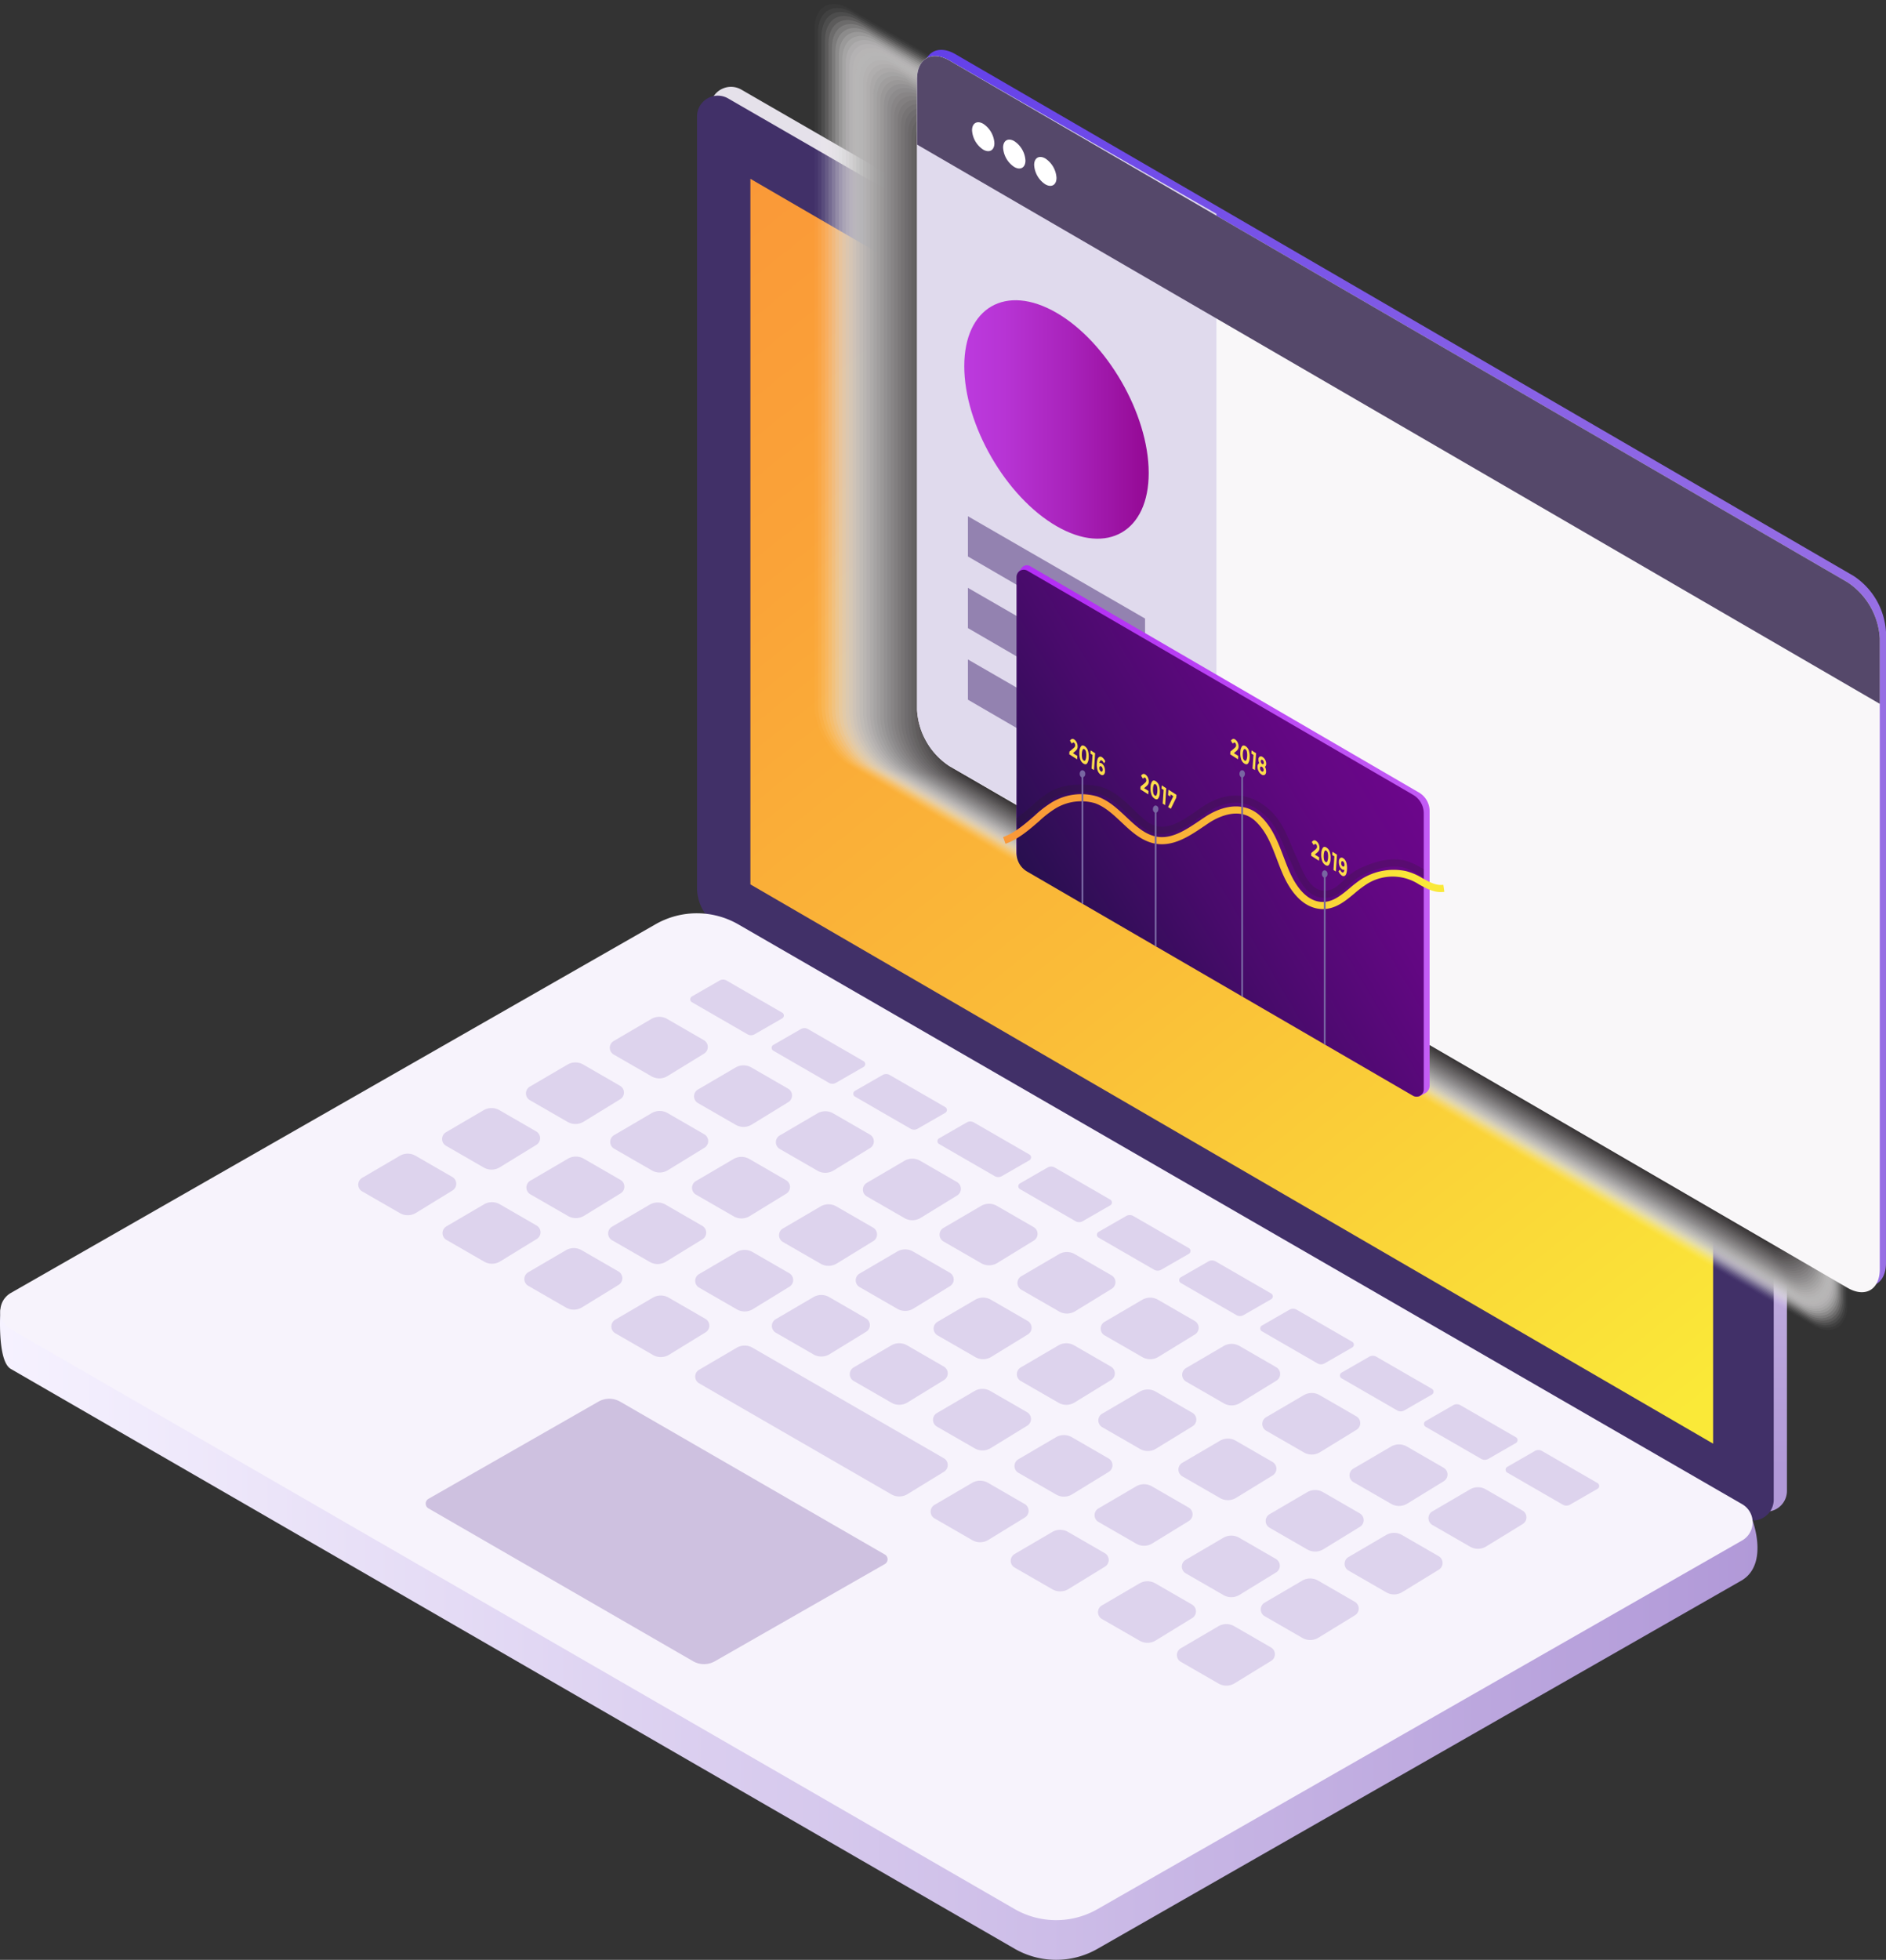<svg xmlns="http://www.w3.org/2000/svg" xmlns:xlink="http://www.w3.org/1999/xlink" viewBox="0 0 445.745 463"><rect x="0" y="0" width="445.745" height="463" fill="#333333" stroke="none"/><defs><style>.cls-1{isolation:isolate;}.cls-2{fill:url(#linear-gradient);}.cls-3{fill:#413068;}.cls-4{fill:url(#linear-gradient-2);}.cls-5{fill:url(#linear-gradient-3);}.cls-6{fill:#f7f3fc;}.cls-7{fill:#cec1e0;}.cls-8{fill:#ddd3ed;}.cls-9{mix-blend-mode:multiply;}.cls-10,.cls-56{fill:#fff;}.cls-10{opacity:0;}.cls-11{fill:#fafafa;opacity:0.024;}.cls-12{fill:#f4f4f4;opacity:0.049;}.cls-13{fill:#efefef;opacity:0.073;}.cls-14{fill:#eae9e9;opacity:0.098;}.cls-15{fill:#e4e4e4;opacity:0.122;}.cls-16{fill:#dfdede;opacity:0.146;}.cls-17{fill:#d9d9d9;opacity:0.171;}.cls-18{fill:#d4d3d3;opacity:0.195;}.cls-19{fill:#cfcece;opacity:0.22;}.cls-20{fill:#c9c8c9;opacity:0.244;}.cls-21{fill:#c4c3c3;opacity:0.268;}.cls-22{fill:#bfbdbe;opacity:0.293;}.cls-23{fill:#b9b8b8;opacity:0.317;}.cls-24{fill:#b4b3b3;opacity:0.341;}.cls-25{fill:#afadad;opacity:0.366;}.cls-26{fill:#a9a8a8;opacity:0.39;}.cls-27{fill:#a4a2a3;opacity:0.415;}.cls-28{fill:#9e9d9d;opacity:0.439;}.cls-29{fill:#999798;opacity:0.463;}.cls-30{fill:#949292;opacity:0.488;}.cls-31{fill:#8e8c8d;opacity:0.512;}.cls-32{fill:#898787;opacity:0.537;}.cls-33{fill:#848182;opacity:0.561;}.cls-34{fill:#7e7c7c;opacity:0.585;}.cls-35{fill:#797677;opacity:0.61;}.cls-36{fill:#737172;opacity:0.634;}.cls-37{fill:#6e6b6c;opacity:0.659;}.cls-38{fill:#696667;opacity:0.683;}.cls-39{fill:#636161;opacity:0.707;}.cls-40{fill:#5e5b5c;opacity:0.732;}.cls-41{fill:#595656;opacity:0.756;}.cls-42{fill:#535051;opacity:0.78;}.cls-43{fill:#4e4b4c;opacity:0.805;}.cls-44{fill:#494546;opacity:0.829;}.cls-45{fill:#434041;opacity:0.854;}.cls-46{fill:#3e3a3b;opacity:0.878;}.cls-47{fill:#383536;opacity:0.902;}.cls-48{fill:#332f30;opacity:0.927;}.cls-49{fill:#2e2a2b;opacity:0.951;}.cls-50{fill:#282425;opacity:0.976;}.cls-51,.cls-61{fill:#231f20;}.cls-52{fill:url(#linear-gradient-4);}.cls-53{fill:#f9f7f9;}.cls-54{fill:#e0daed;}.cls-55{fill:#55486a;}.cls-57{fill:url(#linear-gradient-5);}.cls-58{fill:#9382b0;}.cls-59{fill:url(#linear-gradient-6);}.cls-60{fill:url(#linear-gradient-7);}.cls-61{opacity:0.2;}.cls-62{fill:url(#linear-gradient-8);}.cls-63{fill:#7866a2;}.cls-64{fill:#ffde4c;}</style><linearGradient id="linear-gradient" x1="295.099" y1="167.54" x2="295.099" y2="347.359" gradientUnits="userSpaceOnUse"><stop offset="0" stop-color="#e5e1ea"/><stop offset="0.996" stop-color="#b199d8"/></linearGradient><linearGradient id="linear-gradient-2" x1="174.261" y1="44.705" x2="402.112" y2="331.224" gradientUnits="userSpaceOnUse"><stop offset="0" stop-color="#fa9938"/><stop offset="0.204" stop-color="#faa338"/><stop offset="0.549" stop-color="#fabd38"/><stop offset="0.99" stop-color="#fae838"/><stop offset="1" stop-color="#fae938"/></linearGradient><linearGradient id="linear-gradient-3" y1="344.067" x2="415.367" y2="344.067" gradientUnits="userSpaceOnUse"><stop offset="0" stop-color="#f6f2ff"/><stop offset="1" stop-color="#b199d8"/></linearGradient><linearGradient id="linear-gradient-4" x1="218.214" y1="157.794" x2="445.745" y2="157.794" gradientUnits="userSpaceOnUse"><stop offset="0" stop-color="#623fe9"/><stop offset="0.168" stop-color="#6d49e8"/><stop offset="0.7" stop-color="#8c65e5"/><stop offset="1" stop-color="#976fe4"/></linearGradient><linearGradient id="linear-gradient-5" x1="227.902" y1="99.099" x2="271.492" y2="99.099" gradientUnits="userSpaceOnUse"><stop offset="0" stop-color="#bc3ade"/><stop offset="0.217" stop-color="#b734d4"/><stop offset="0.582" stop-color="#a822ba"/><stop offset="1" stop-color="#940994"/></linearGradient><linearGradient id="linear-gradient-6" x1="239.06" y1="174.069" x2="335.029" y2="216.7" gradientUnits="userSpaceOnUse"><stop offset="0" stop-color="#b42ff5"/><stop offset="0.069" stop-color="#b533f5"/><stop offset="0.665" stop-color="#bf52f5"/><stop offset="1" stop-color="#c35df5"/></linearGradient><linearGradient id="linear-gradient-7" x1="326.594" y1="174.107" x2="250.15" y2="219.576" gradientUnits="userSpaceOnUse"><stop offset="0" stop-color="#6c068b"/><stop offset="0.231" stop-color="#620782"/><stop offset="0.619" stop-color="#480b6b"/><stop offset="1" stop-color="#280f4f"/></linearGradient><linearGradient id="linear-gradient-8" x1="240.431" y1="193.398" x2="335.427" y2="207.543" xlink:href="#linear-gradient-2"/></defs><title>Artboard 32</title><g class="cls-1"><g id="Graphics"><path id="_Path_" data-name="&lt;Path&gt;" class="cls-2" d="M417.007,160.772,175.215,21.173a4.9,4.9,0,0,0-7.349,4.244V207.639a10.649,10.649,0,0,0,5.325,9.223l241.791,139.6a4.9,4.9,0,0,0,7.351-4.243V170A10.652,10.652,0,0,0,417.007,160.772Z"/><path id="_Path_2" data-name="&lt;Path&gt;" class="cls-3" d="M413.882,162.856,172.09,23.257a4.9,4.9,0,0,0-7.35,4.243V209.722a10.654,10.654,0,0,0,5.325,9.224l241.793,139.6a4.9,4.9,0,0,0,7.35-4.244V172.079A10.65,10.65,0,0,0,413.882,162.856Z"/><polygon id="_Path_3" data-name="&lt;Path&gt;" class="cls-4" points="404.883 174.367 177.352 42.247 177.352 208.934 404.883 341.054 404.883 174.367"/><path id="_Path_4" data-name="&lt;Path&gt;" class="cls-5" d="M154.936,227.725.1,309.4s-.854,12.09,2.451,14L239.783,460.366a19.656,19.656,0,0,0,19.584.043l152.368-87.1c6.3-3.908,2.491-14.026,2.491-14.026l-239.7-131.516A19.661,19.661,0,0,0,154.936,227.725Z"/><path id="_Path_5" data-name="&lt;Path&gt;" class="cls-6" d="M154.936,218.351,2.569,305.45a4.944,4.944,0,0,0-.019,8.575L239.783,450.992a19.659,19.659,0,0,0,19.584.042l152.368-87.1a4.944,4.944,0,0,0,.018-8.575L174.521,218.393A19.656,19.656,0,0,0,154.936,218.351Z"/><path id="_Path_6" data-name="&lt;Path&gt;" class="cls-7" d="M141.428,331.133l-40.161,22.958a1.3,1.3,0,0,0,0,2.26l62.53,36.1a5.182,5.182,0,0,0,5.162.01l40.161-22.957a1.3,1.3,0,0,0,0-2.26l-62.529-36.1A5.184,5.184,0,0,0,141.428,331.133Z"/><path id="_Path_7" data-name="&lt;Path&gt;" class="cls-8" d="M171.737,231.657l13.128,7.579a.783.783,0,0,1,0,1.357l-6.522,3.749a1.692,1.692,0,0,1-1.689,0l-13.127-7.579a.783.783,0,0,1,0-1.357l6.521-3.748A1.692,1.692,0,0,1,171.737,231.657Z"/><path id="_Path_8" data-name="&lt;Path&gt;" class="cls-8" d="M190.973,243.117,204.1,250.7a.785.785,0,0,1,0,1.358l-6.522,3.748a1.69,1.69,0,0,1-1.689,0L182.76,248.22a.784.784,0,0,1,0-1.357l6.522-3.748A1.692,1.692,0,0,1,190.973,243.117Z"/><path id="_Path_9" data-name="&lt;Path&gt;" class="cls-8" d="M210.278,253.965l13.127,7.58a.782.782,0,0,1,0,1.356l-6.521,3.749a1.694,1.694,0,0,1-1.69,0l-13.127-7.579a.783.783,0,0,1,0-1.357l6.521-3.748A1.694,1.694,0,0,1,210.278,253.965Z"/><path id="_Path_10" data-name="&lt;Path&gt;" class="cls-8" d="M230.166,265.169l13.128,7.579a.783.783,0,0,1,0,1.357l-6.52,3.749a1.692,1.692,0,0,1-1.69,0l-13.128-7.579a.783.783,0,0,1,0-1.357l6.521-3.748A1.692,1.692,0,0,1,230.166,265.169Z"/><path id="_Path_11" data-name="&lt;Path&gt;" class="cls-8" d="M249.272,275.817,262.4,283.4a.783.783,0,0,1,0,1.357l-6.52,3.748a1.692,1.692,0,0,1-1.69,0l-13.128-7.579a.783.783,0,0,1,0-1.357l6.521-3.748A1.692,1.692,0,0,1,249.272,275.817Z"/><path id="_Path_12" data-name="&lt;Path&gt;" class="cls-8" d="M267.848,287.277l13.127,7.579a.782.782,0,0,1,0,1.356l-6.521,3.749a1.692,1.692,0,0,1-1.69,0l-13.127-7.578a.784.784,0,0,1,0-1.358l6.521-3.747A1.692,1.692,0,0,1,267.848,287.277Z"/><path id="_Path_13" data-name="&lt;Path&gt;" class="cls-8" d="M287.3,298l13.127,7.579a.783.783,0,0,1,0,1.357l-6.52,3.749a1.7,1.7,0,0,1-1.691,0L279.083,303.1a.784.784,0,0,1,0-1.357L285.605,298A1.692,1.692,0,0,1,287.3,298Z"/><path id="_Path_14" data-name="&lt;Path&gt;" class="cls-8" d="M306.453,309.406l13.127,7.58a.782.782,0,0,1,0,1.356l-6.521,3.749a1.692,1.692,0,0,1-1.69,0l-13.127-7.579a.783.783,0,0,1,0-1.357l6.522-3.747A1.69,1.69,0,0,1,306.453,309.406Z"/><path id="_Path_15" data-name="&lt;Path&gt;" class="cls-8" d="M325.293,320.524,338.42,328.1a.783.783,0,0,1,0,1.357l-6.521,3.748a1.689,1.689,0,0,1-1.69,0l-13.127-7.578a.783.783,0,0,1,0-1.357l6.521-3.748A1.689,1.689,0,0,1,325.293,320.524Z"/><path id="_Path_16" data-name="&lt;Path&gt;" class="cls-8" d="M345.153,331.966l13.127,7.579a.783.783,0,0,1,0,1.357l-6.521,3.749a1.692,1.692,0,0,1-1.689,0l-13.128-7.579a.783.783,0,0,1,0-1.357l6.521-3.748A1.692,1.692,0,0,1,345.153,331.966Z"/><path id="_Path_17" data-name="&lt;Path&gt;" class="cls-8" d="M364.441,342.789l13.128,7.579a.783.783,0,0,1,0,1.357l-6.52,3.749a1.692,1.692,0,0,1-1.69,0l-13.128-7.579a.783.783,0,0,1,0-1.357l6.521-3.749A1.692,1.692,0,0,1,364.441,342.789Z"/><g id="_Group_" data-name="&lt;Group&gt;"><path id="_Path_18" data-name="&lt;Path&gt;" class="cls-8" d="M145.034,245.939l8.9-5.208a3.716,3.716,0,0,1,3.74-.011l8.687,5.015a1.851,1.851,0,0,1,.043,3.179l-8.639,5.3a3.718,3.718,0,0,1-3.8.054l-8.911-5.132A1.85,1.85,0,0,1,145.034,245.939Z"/><path id="_Path_19" data-name="&lt;Path&gt;" class="cls-8" d="M164.948,257.4l8.895-5.208a3.719,3.719,0,0,1,3.74-.011l8.687,5.015a1.85,1.85,0,0,1,.043,3.179l-8.639,5.3a3.718,3.718,0,0,1-3.8.053L164.96,260.6A1.851,1.851,0,0,1,164.948,257.4Z"/><path id="_Path_20" data-name="&lt;Path&gt;" class="cls-8" d="M184.282,268.247l8.894-5.208a3.721,3.721,0,0,1,3.741-.011l8.686,5.014a1.851,1.851,0,0,1,.044,3.18l-8.639,5.3a3.718,3.718,0,0,1-3.8.053l-8.911-5.132A1.85,1.85,0,0,1,184.282,268.247Z"/><path id="_Path_21" data-name="&lt;Path&gt;" class="cls-8" d="M204.85,279.451l8.894-5.208a3.723,3.723,0,0,1,3.741-.012l8.686,5.016a1.85,1.85,0,0,1,.043,3.179l-8.638,5.3a3.722,3.722,0,0,1-3.8.053l-8.911-5.132A1.849,1.849,0,0,1,204.85,279.451Z"/><path id="_Path_22" data-name="&lt;Path&gt;" class="cls-8" d="M222.97,290.1l8.9-5.208a3.719,3.719,0,0,1,3.74-.011l8.687,5.015a1.85,1.85,0,0,1,.043,3.179l-8.639,5.3a3.718,3.718,0,0,1-3.8.053l-8.91-5.132A1.849,1.849,0,0,1,222.97,290.1Z"/><path id="_Path_23" data-name="&lt;Path&gt;" class="cls-8" d="M241.382,301.5l8.895-5.208a3.719,3.719,0,0,1,3.74-.011l8.687,5.015a1.851,1.851,0,0,1,.042,3.179l-8.638,5.3a3.72,3.72,0,0,1-3.8.053l-8.91-5.131A1.85,1.85,0,0,1,241.382,301.5Z"/><path id="_Path_24" data-name="&lt;Path&gt;" class="cls-8" d="M261.056,312.281l8.894-5.208a3.721,3.721,0,0,1,3.74-.012l8.687,5.016a1.85,1.85,0,0,1,.043,3.179l-8.639,5.3a3.718,3.718,0,0,1-3.8.054l-8.91-5.132A1.849,1.849,0,0,1,261.056,312.281Z"/><path id="_Path_25" data-name="&lt;Path&gt;" class="cls-8" d="M280.309,323.2l8.895-5.208a3.721,3.721,0,0,1,3.74-.012l8.687,5.016a1.849,1.849,0,0,1,.042,3.178l-8.638,5.3a3.722,3.722,0,0,1-3.8.053l-8.91-5.131A1.85,1.85,0,0,1,280.309,323.2Z"/><path id="_Path_26" data-name="&lt;Path&gt;" class="cls-8" d="M299.241,334.806l8.893-5.208a3.721,3.721,0,0,1,3.741-.012l8.687,5.016a1.849,1.849,0,0,1,.042,3.178l-8.638,5.3a3.722,3.722,0,0,1-3.8.052l-8.91-5.131A1.849,1.849,0,0,1,299.241,334.806Z"/><path id="_Path_27" data-name="&lt;Path&gt;" class="cls-8" d="M319.865,346.952l8.894-5.207a3.721,3.721,0,0,1,3.741-.012l8.686,5.016a1.849,1.849,0,0,1,.043,3.178l-8.638,5.3a3.724,3.724,0,0,1-3.8.053l-8.91-5.132A1.85,1.85,0,0,1,319.865,346.952Z"/><path id="_Path_28" data-name="&lt;Path&gt;" class="cls-8" d="M338.515,357.071l8.9-5.209a3.724,3.724,0,0,1,3.74-.011l8.687,5.016a1.85,1.85,0,0,1,.042,3.178l-8.639,5.3a3.718,3.718,0,0,1-3.8.053l-8.911-5.132A1.849,1.849,0,0,1,338.515,357.071Z"/></g><g id="_Group_2" data-name="&lt;Group&gt;"><path id="_Path_29" data-name="&lt;Path&gt;" class="cls-8" d="M125.219,256.715l8.893-5.208a3.716,3.716,0,0,1,3.74-.011l8.687,5.015a1.849,1.849,0,0,1,.044,3.179l-8.64,5.3a3.718,3.718,0,0,1-3.8.053l-8.911-5.131A1.85,1.85,0,0,1,125.219,256.715Z"/><path id="_Path_30" data-name="&lt;Path&gt;" class="cls-8" d="M145.132,268.174l8.895-5.208a3.721,3.721,0,0,1,3.74-.012l8.687,5.016a1.85,1.85,0,0,1,.043,3.179l-8.64,5.3a3.716,3.716,0,0,1-3.8.053l-8.911-5.131A1.851,1.851,0,0,1,145.132,268.174Z"/><path id="_Path_31" data-name="&lt;Path&gt;" class="cls-8" d="M164.466,279.023l8.895-5.208a3.719,3.719,0,0,1,3.74-.011l8.686,5.015a1.85,1.85,0,0,1,.044,3.179l-8.639,5.3a3.72,3.72,0,0,1-3.8.053l-8.911-5.131A1.85,1.85,0,0,1,164.466,279.023Z"/><path id="_Path_32" data-name="&lt;Path&gt;" class="cls-8" d="M185.034,290.227l8.894-5.208a3.721,3.721,0,0,1,3.74-.012l8.687,5.016a1.85,1.85,0,0,1,.044,3.178l-8.64,5.3a3.72,3.72,0,0,1-3.8.053l-8.911-5.132A1.85,1.85,0,0,1,185.034,290.227Z"/><path id="_Path_33" data-name="&lt;Path&gt;" class="cls-8" d="M203.155,300.875l8.894-5.208a3.719,3.719,0,0,1,3.74-.011l8.686,5.015a1.849,1.849,0,0,1,.044,3.179l-8.639,5.3a3.72,3.72,0,0,1-3.8.053l-8.911-5.132A1.849,1.849,0,0,1,203.155,300.875Z"/><path id="_Path_34" data-name="&lt;Path&gt;" class="cls-8" d="M221.566,312.274l8.894-5.208a3.719,3.719,0,0,1,3.74-.011l8.687,5.015a1.85,1.85,0,0,1,.043,3.179l-8.638,5.3a3.722,3.722,0,0,1-3.8.053l-8.911-5.131A1.851,1.851,0,0,1,221.566,312.274Z"/><path id="_Path_35" data-name="&lt;Path&gt;" class="cls-8" d="M241.24,323.056l8.894-5.207a3.721,3.721,0,0,1,3.74-.012l8.687,5.016a1.85,1.85,0,0,1,.043,3.179l-8.639,5.3a3.72,3.72,0,0,1-3.8.054l-8.911-5.132A1.851,1.851,0,0,1,241.24,323.056Z"/><path id="_Path_36" data-name="&lt;Path&gt;" class="cls-8" d="M260.494,333.972l8.893-5.208a3.723,3.723,0,0,1,3.741-.012l8.687,5.016a1.849,1.849,0,0,1,.042,3.178l-8.638,5.3a3.722,3.722,0,0,1-3.8.053l-8.91-5.132A1.849,1.849,0,0,1,260.494,333.972Z"/><path id="_Path_37" data-name="&lt;Path&gt;" class="cls-8" d="M279.424,345.581l8.894-5.208a3.721,3.721,0,0,1,3.74-.011l8.687,5.015a1.85,1.85,0,0,1,.044,3.179l-8.639,5.3a3.72,3.72,0,0,1-3.8.053l-8.91-5.131A1.85,1.85,0,0,1,279.424,345.581Z"/><path id="_Path_38" data-name="&lt;Path&gt;" class="cls-8" d="M300.049,357.728l8.893-5.208a3.721,3.721,0,0,1,3.741-.011l8.687,5.016a1.849,1.849,0,0,1,.043,3.178l-8.639,5.3a3.722,3.722,0,0,1-3.8.053l-8.911-5.133A1.849,1.849,0,0,1,300.049,357.728Z"/><path id="_Path_39" data-name="&lt;Path&gt;" class="cls-8" d="M318.7,367.846l8.894-5.207a3.719,3.719,0,0,1,3.74-.012l8.687,5.016a1.85,1.85,0,0,1,.043,3.179l-8.639,5.3a3.72,3.72,0,0,1-3.8.053l-8.911-5.132A1.851,1.851,0,0,1,318.7,367.846Z"/></g><g id="_Group_3" data-name="&lt;Group&gt;"><path id="_Path_40" data-name="&lt;Path&gt;" class="cls-8" d="M105.4,267.49l8.894-5.207a3.719,3.719,0,0,1,3.74-.012l8.687,5.015a1.85,1.85,0,0,1,.043,3.18l-8.639,5.3a3.718,3.718,0,0,1-3.8.054l-8.911-5.132A1.85,1.85,0,0,1,105.4,267.49Z"/><path id="_Path_41" data-name="&lt;Path&gt;" class="cls-8" d="M125.316,278.95l8.9-5.208a3.719,3.719,0,0,1,3.739-.012l8.688,5.016a1.85,1.85,0,0,1,.042,3.178l-8.639,5.3a3.72,3.72,0,0,1-3.8.053l-8.911-5.131A1.851,1.851,0,0,1,125.316,278.95Z"/><path id="_Path_42" data-name="&lt;Path&gt;" class="cls-8" d="M144.649,289.8l8.9-5.207a3.721,3.721,0,0,1,3.74-.012l8.687,5.015a1.851,1.851,0,0,1,.043,3.18l-8.639,5.3a3.72,3.72,0,0,1-3.8.054L144.661,293A1.851,1.851,0,0,1,144.649,289.8Z"/><path id="_Path_43" data-name="&lt;Path&gt;" class="cls-8" d="M165.218,301l8.894-5.208a3.721,3.721,0,0,1,3.74-.012l8.687,5.015a1.851,1.851,0,0,1,.043,3.18l-8.639,5.3a3.72,3.72,0,0,1-3.8.054l-8.911-5.132A1.849,1.849,0,0,1,165.218,301Z"/><path id="_Path_44" data-name="&lt;Path&gt;" class="cls-8" d="M183.339,311.651l8.893-5.208a3.718,3.718,0,0,1,3.741-.011l8.686,5.015a1.849,1.849,0,0,1,.044,3.178l-8.639,5.3a3.72,3.72,0,0,1-3.8.053l-8.911-5.132A1.849,1.849,0,0,1,183.339,311.651Z"/><path id="_Path_45" data-name="&lt;Path&gt;" class="cls-8" d="M201.75,323.05l8.894-5.208a3.721,3.721,0,0,1,3.74-.012l8.687,5.016a1.85,1.85,0,0,1,.043,3.179l-8.639,5.3a3.72,3.72,0,0,1-3.8.054l-8.911-5.132A1.849,1.849,0,0,1,201.75,323.05Z"/><path id="_Path_46" data-name="&lt;Path&gt;" class="cls-8" d="M221.424,333.832l8.893-5.208a3.723,3.723,0,0,1,3.741-.011l8.686,5.015a1.85,1.85,0,0,1,.044,3.179l-8.639,5.3a3.718,3.718,0,0,1-3.8.053l-8.911-5.131A1.85,1.85,0,0,1,221.424,333.832Z"/><path id="_Path_47" data-name="&lt;Path&gt;" class="cls-8" d="M240.677,344.748l8.894-5.208a3.724,3.724,0,0,1,3.74-.013L262,344.544a1.85,1.85,0,0,1,.043,3.179l-8.639,5.3a3.72,3.72,0,0,1-3.8.053l-8.91-5.132A1.849,1.849,0,0,1,240.677,344.748Z"/><path id="_Path_48" data-name="&lt;Path&gt;" class="cls-8" d="M259.608,356.357l8.894-5.208a3.719,3.719,0,0,1,3.74-.011l8.687,5.015a1.85,1.85,0,0,1,.043,3.179l-8.639,5.3a3.72,3.72,0,0,1-3.8.053l-8.91-5.131A1.85,1.85,0,0,1,259.608,356.357Z"/><path id="_Path_49" data-name="&lt;Path&gt;" class="cls-8" d="M280.233,368.5l8.893-5.208a3.723,3.723,0,0,1,3.741-.012l8.687,5.016a1.852,1.852,0,0,1,.043,3.18l-8.639,5.3a3.722,3.722,0,0,1-3.8.054l-8.911-5.133A1.849,1.849,0,0,1,280.233,368.5Z"/><path id="_Path_50" data-name="&lt;Path&gt;" class="cls-8" d="M298.883,378.623l8.894-5.209a3.724,3.724,0,0,1,3.74-.011l8.687,5.015a1.85,1.85,0,0,1,.043,3.179l-8.639,5.3a3.72,3.72,0,0,1-3.8.054l-8.91-5.132A1.849,1.849,0,0,1,298.883,378.623Z"/></g><g id="_Group_4" data-name="&lt;Group&gt;"><path id="_Path_51" data-name="&lt;Path&gt;" class="cls-8" d="M85.586,278.266l8.894-5.208a3.719,3.719,0,0,1,3.74-.011l8.687,5.015a1.85,1.85,0,0,1,.043,3.179l-8.639,5.3a3.718,3.718,0,0,1-3.8.054L85.6,281.466A1.851,1.851,0,0,1,85.586,278.266Z"/><path id="_Path_52" data-name="&lt;Path&gt;" class="cls-8" d="M105.5,289.725l8.893-5.207a3.721,3.721,0,0,1,3.74-.012l8.687,5.015a1.85,1.85,0,0,1,.043,3.179l-8.639,5.3a3.72,3.72,0,0,1-3.8.054l-8.91-5.132A1.85,1.85,0,0,1,105.5,289.725Z"/><path id="_Path_53" data-name="&lt;Path&gt;" class="cls-8" d="M124.833,300.574l8.9-5.207a3.716,3.716,0,0,1,3.74-.012l8.687,5.015a1.85,1.85,0,0,1,.043,3.179l-8.639,5.3a3.72,3.72,0,0,1-3.8.054l-8.911-5.132A1.85,1.85,0,0,1,124.833,300.574Z"/><path id="_Path_54" data-name="&lt;Path&gt;" class="cls-8" d="M145.4,311.778l8.895-5.208a3.721,3.721,0,0,1,3.74-.011l8.686,5.015a1.85,1.85,0,0,1,.044,3.179l-8.64,5.3a3.718,3.718,0,0,1-3.8.054l-8.911-5.132A1.851,1.851,0,0,1,145.4,311.778Z"/><path id="_Path_55" data-name="&lt;Path&gt;" class="cls-8" d="M165.218,323.606l8.894-5.208a3.719,3.719,0,0,1,3.74-.011l45.219,26.118a1.85,1.85,0,0,1,.043,3.179l-8.639,5.3a3.722,3.722,0,0,1-3.8.053l-45.443-26.234A1.85,1.85,0,0,1,165.218,323.606Z"/><path id="_Path_56" data-name="&lt;Path&gt;" class="cls-8" d="M220.861,355.524l8.894-5.209a3.725,3.725,0,0,1,3.741-.011l8.686,5.016a1.849,1.849,0,0,1,.043,3.178l-8.638,5.3a3.722,3.722,0,0,1-3.8.054l-8.91-5.132A1.849,1.849,0,0,1,220.861,355.524Z"/><path id="_Path_57" data-name="&lt;Path&gt;" class="cls-8" d="M239.792,367.133l8.894-5.208a3.719,3.719,0,0,1,3.74-.011l8.687,5.015a1.851,1.851,0,0,1,.043,3.179l-8.639,5.3a3.72,3.72,0,0,1-3.8.053l-8.911-5.132A1.85,1.85,0,0,1,239.792,367.133Z"/><path id="_Path_58" data-name="&lt;Path&gt;" class="cls-8" d="M260.416,379.28l8.894-5.208a3.721,3.721,0,0,1,3.74-.011l8.688,5.015a1.85,1.85,0,0,1,.042,3.179l-8.638,5.3a3.722,3.722,0,0,1-3.8.053l-8.91-5.131A1.85,1.85,0,0,1,260.416,379.28Z"/><path id="_Path_59" data-name="&lt;Path&gt;" class="cls-8" d="M279.067,389.4l8.894-5.208a3.722,3.722,0,0,1,3.739-.012l8.688,5.016a1.85,1.85,0,0,1,.042,3.179l-8.639,5.3a3.718,3.718,0,0,1-3.8.053l-8.91-5.131A1.85,1.85,0,0,1,279.067,389.4Z"/></g><g id="_Group_5" data-name="&lt;Group&gt;"><g id="_Group_6" data-name="&lt;Group&gt;" class="cls-9"><path id="_Path_60" data-name="&lt;Path&gt;" class="cls-10" d="M436.956,148.277c0-5.238-3.706-11.676-8.236-14.306L199.943,1.127c-4.53-2.63-8.237-.5-8.237,4.742V166.488c0,5.239,3.707,11.677,8.237,14.307L428.72,313.639c4.53,2.631,8.236.5,8.236-4.741Z"/><path id="_Path_61" data-name="&lt;Path&gt;" class="cls-11" d="M436.6,148.514c0-5.213-3.689-11.62-8.2-14.238L200.721,2.067c-4.508-2.618-8.2-.5-8.2,4.719V166.639c0,5.213,3.689,11.62,8.2,14.238l227.685,132.21c4.508,2.617,8.2.494,8.2-4.719Z"/><path id="_Path_62" data-name="&lt;Path&gt;" class="cls-12" d="M436.25,148.751c0-5.188-3.671-11.564-8.158-14.17L201.5,3.006c-4.487-2.6-8.158-.491-8.158,4.7V166.789c0,5.188,3.671,11.564,8.158,14.169L428.092,312.534c4.487,2.605,8.158.492,8.158-4.7Z"/><path id="_Path_63" data-name="&lt;Path&gt;" class="cls-13" d="M435.9,148.988c0-5.163-3.653-11.509-8.118-14.1L202.278,3.946c-4.465-2.593-8.118-.489-8.118,4.674V166.939c0,5.163,3.653,11.509,8.118,14.1l225.5,130.941c4.465,2.593,8.118.49,8.118-4.673Z"/><path id="_Path_64" data-name="&lt;Path&gt;" class="cls-14" d="M435.543,149.226c0-5.139-3.635-11.454-8.079-14.034L203.057,4.886c-4.444-2.58-8.079-.487-8.079,4.651V167.089c0,5.138,3.635,11.453,8.079,14.033L427.464,311.429c4.444,2.58,8.079.487,8.079-4.651Z"/><path id="_Path_65" data-name="&lt;Path&gt;" class="cls-15" d="M435.19,149.462c0-5.113-3.618-11.4-8.04-13.964L203.835,5.826c-4.421-2.568-8.039-.485-8.039,4.628V167.239c0,5.113,3.618,11.4,8.039,13.965L427.15,310.876c4.422,2.568,8.04.485,8.04-4.628Z"/><path id="_Path_66" data-name="&lt;Path&gt;" class="cls-16" d="M434.836,149.7c0-5.088-3.6-11.342-8-13.9L204.614,6.766c-4.4-2.555-8-.483-8,4.605V167.389c0,5.088,3.6,11.342,8,13.9L426.836,310.323c4.4,2.556,8,.483,8-4.6Z"/><path id="_Path_67" data-name="&lt;Path&gt;" class="cls-17" d="M434.483,149.937c0-5.063-3.582-11.286-7.961-13.829L205.392,7.705c-4.378-2.542-7.96-.48-7.96,4.584v155.25c0,5.063,3.582,11.286,7.96,13.828l221.13,128.4c4.379,2.542,7.961.48,7.961-4.583Z"/><path id="_Path_68" data-name="&lt;Path&gt;" class="cls-18" d="M434.13,150.174c0-5.038-3.565-11.23-7.922-13.76L206.171,8.645c-4.357-2.53-7.922-.478-7.922,4.561V167.689c0,5.038,3.565,11.23,7.922,13.76L426.208,309.218c4.357,2.53,7.922.478,7.922-4.56Z"/><path id="_Path_69" data-name="&lt;Path&gt;" class="cls-19" d="M433.776,150.411c0-5.013-3.546-11.175-7.882-13.692L206.95,9.585c-4.336-2.518-7.882-.476-7.882,4.538V167.839c0,5.013,3.546,11.175,7.882,13.692L425.894,308.666c4.336,2.517,7.882.475,7.882-4.538Z"/><path id="_Path_70" data-name="&lt;Path&gt;" class="cls-20" d="M433.423,150.648c0-4.988-3.529-11.119-7.843-13.623L207.728,10.525c-4.313-2.505-7.843-.473-7.843,4.515V167.989c0,4.988,3.53,11.119,7.843,13.624l217.852,126.5c4.314,2.5,7.843.473,7.843-4.515Z"/><path id="_Path_71" data-name="&lt;Path&gt;" class="cls-21" d="M433.07,150.885a17.394,17.394,0,0,0-7.8-13.555L208.507,11.464c-4.292-2.492-7.8-.47-7.8,4.493V168.139a17.394,17.394,0,0,0,7.8,13.555L425.266,307.56c4.292,2.493,7.8.471,7.8-4.492Z"/><path id="_Path_72" data-name="&lt;Path&gt;" class="cls-22" d="M432.717,151.122a17.307,17.307,0,0,0-7.765-13.487L209.285,12.4c-4.27-2.479-7.764-.468-7.764,4.47V168.289a17.305,17.305,0,0,0,7.764,13.487L424.952,307.008c4.271,2.479,7.765.468,7.765-4.47Z"/><path id="_Path_73" data-name="&lt;Path&gt;" class="cls-23" d="M432.363,151.359a17.219,17.219,0,0,0-7.724-13.418L210.064,13.344c-4.249-2.467-7.725-.466-7.725,4.447V168.44a17.218,17.218,0,0,0,7.725,13.418l214.575,124.6c4.248,2.467,7.724.466,7.724-4.447Z"/><path id="_Path_74" data-name="&lt;Path&gt;" class="cls-24" d="M432.01,151.6a17.132,17.132,0,0,0-7.685-13.35L210.842,14.284c-4.227-2.455-7.685-.464-7.685,4.424V168.59a17.132,17.132,0,0,0,7.685,13.35L424.325,305.9c4.227,2.455,7.685.464,7.685-4.424Z"/><path id="_Path_75" data-name="&lt;Path&gt;" class="cls-25" d="M431.657,151.833a17.042,17.042,0,0,0-7.646-13.281L211.621,15.223c-4.205-2.442-7.646-.461-7.646,4.4V168.74a17.045,17.045,0,0,0,7.646,13.282L424.011,305.35c4.2,2.442,7.646.461,7.646-4.4Z"/><path id="_Path_76" data-name="&lt;Path&gt;" class="cls-26" d="M431.3,152.07a16.956,16.956,0,0,0-7.606-13.213L212.4,16.163c-4.183-2.429-7.606-.458-7.606,4.379V168.89A16.956,16.956,0,0,0,212.4,182.1L423.7,304.8c4.183,2.43,7.606.459,7.606-4.379Z"/><path id="_Path_77" data-name="&lt;Path&gt;" class="cls-27" d="M430.95,152.307a16.868,16.868,0,0,0-7.567-13.145L213.178,17.1c-4.162-2.417-7.568-.456-7.568,4.357V169.04a16.869,16.869,0,0,0,7.568,13.145l210.205,122.06c4.162,2.417,7.567.456,7.567-4.357Z"/><path id="_Path_78" data-name="&lt;Path&gt;" class="cls-28" d="M430.6,152.544a16.781,16.781,0,0,0-7.528-13.076L213.956,18.043c-4.14-2.4-7.528-.454-7.528,4.334V169.19a16.782,16.782,0,0,0,7.528,13.077L423.069,303.692c4.14,2.4,7.528.454,7.528-4.334Z"/><path id="_Path_79" data-name="&lt;Path&gt;" class="cls-29" d="M430.244,152.781a16.692,16.692,0,0,0-7.489-13.008L214.735,18.982c-4.119-2.391-7.489-.451-7.489,4.312V169.34a16.694,16.694,0,0,0,7.489,13.009l208.02,120.79c4.119,2.392,7.489.452,7.489-4.311Z"/><path id="_Path_80" data-name="&lt;Path&gt;" class="cls-30" d="M429.89,153.019a16.607,16.607,0,0,0-7.449-12.941L215.514,19.922c-4.1-2.379-7.45-.449-7.45,4.289V169.49a16.6,16.6,0,0,0,7.45,12.94L422.441,302.587c4.1,2.379,7.449.449,7.449-4.289Z"/><path id="_Path_81" data-name="&lt;Path&gt;" class="cls-31" d="M429.537,153.256a16.518,16.518,0,0,0-7.41-12.872L216.292,20.862c-4.075-2.367-7.41-.447-7.41,4.266V169.64a16.518,16.518,0,0,0,7.41,12.872L422.127,302.034c4.075,2.367,7.41.447,7.41-4.266Z"/><path id="_Path_82" data-name="&lt;Path&gt;" class="cls-32" d="M429.184,153.493a16.431,16.431,0,0,0-7.371-12.8L217.071,21.8c-4.054-2.354-7.371-.445-7.371,4.243V169.791a16.431,16.431,0,0,0,7.371,12.8L421.813,301.482c4.054,2.354,7.371.444,7.371-4.244Z"/><path id="_Path_83" data-name="&lt;Path&gt;" class="cls-33" d="M428.831,153.73a16.346,16.346,0,0,0-7.332-12.736L217.849,22.742c-4.032-2.342-7.331-.442-7.331,4.22V169.941a16.345,16.345,0,0,0,7.331,12.735L421.5,300.929c4.032,2.342,7.332.442,7.332-4.221Z"/><path id="_Path_84" data-name="&lt;Path&gt;" class="cls-34" d="M428.477,153.967a16.254,16.254,0,0,0-7.292-12.667L218.628,23.681c-4.011-2.328-7.292-.439-7.292,4.2V170.091a16.254,16.254,0,0,0,7.292,12.667L421.185,300.377c4.011,2.328,7.292.439,7.292-4.2Z"/><path id="_Path_85" data-name="&lt;Path&gt;" class="cls-35" d="M428.124,154.2a16.169,16.169,0,0,0-7.253-12.6L219.406,24.621c-3.989-2.316-7.253-.437-7.253,4.176V170.241a16.166,16.166,0,0,0,7.253,12.6L420.871,299.824c3.989,2.316,7.253.437,7.253-4.176Z"/><path id="_Path_86" data-name="&lt;Path&gt;" class="cls-36" d="M427.771,154.441a16.079,16.079,0,0,0-7.214-12.53L220.185,25.561c-3.968-2.3-7.214-.435-7.214,4.153V170.391a16.078,16.078,0,0,0,7.214,12.53l200.372,116.35c3.967,2.3,7.214.435,7.214-4.153Z"/><path id="_Path_87" data-name="&lt;Path&gt;" class="cls-37" d="M427.417,154.678a15.99,15.99,0,0,0-7.174-12.462L220.964,26.5c-3.946-2.292-7.175-.433-7.175,4.13v139.91A15.992,15.992,0,0,0,220.964,183L420.243,298.719c3.946,2.291,7.174.432,7.174-4.131Z"/><path id="_Path_88" data-name="&lt;Path&gt;" class="cls-38" d="M427.064,154.915a15.906,15.906,0,0,0-7.135-12.394L221.742,27.44c-3.924-2.278-7.135-.43-7.135,4.108V170.691a15.906,15.906,0,0,0,7.135,12.394L419.929,298.166c3.924,2.279,7.135.43,7.135-4.107Z"/><path id="_Path_89" data-name="&lt;Path&gt;" class="cls-39" d="M426.711,155.152a15.815,15.815,0,0,0-7.1-12.325L222.521,28.38c-3.9-2.266-7.1-.428-7.1,4.085V170.841a15.815,15.815,0,0,0,7.1,12.325L419.615,297.614c3.9,2.265,7.1.427,7.1-4.085Z"/><path id="_Path_90" data-name="&lt;Path&gt;" class="cls-40" d="M426.357,155.389a15.729,15.729,0,0,0-7.056-12.257L223.3,29.32c-3.881-2.253-7.056-.426-7.056,4.062V170.991a15.727,15.727,0,0,0,7.056,12.257l196,113.813c3.881,2.253,7.056.425,7.056-4.062Z"/><path id="_Path_91" data-name="&lt;Path&gt;" class="cls-41" d="M426,155.626a15.644,15.644,0,0,0-7.017-12.189L224.078,30.26c-3.86-2.241-7.017-.423-7.017,4.039V171.141a15.639,15.639,0,0,0,7.017,12.189L418.987,296.508c3.859,2.241,7.017.423,7.017-4.039Z"/><path id="_Path_92" data-name="&lt;Path&gt;" class="cls-42" d="M425.651,155.863a15.553,15.553,0,0,0-6.978-12.12L224.856,31.2c-3.837-2.228-6.977-.42-6.977,4.018V171.291a15.555,15.555,0,0,0,6.977,12.121L418.673,295.956c3.838,2.228,6.978.42,6.978-4.017Z"/><path id="_Path_93" data-name="&lt;Path&gt;" class="cls-43" d="M425.3,156.1a15.465,15.465,0,0,0-6.938-12.052L225.635,32.139c-3.816-2.216-6.939-.418-6.939,3.995V171.441a15.468,15.468,0,0,0,6.939,12.053L418.359,295.4c3.816,2.216,6.938.418,6.938-3.994Z"/><path id="_Path_94" data-name="&lt;Path&gt;" class="cls-44" d="M424.944,156.337a15.376,15.376,0,0,0-6.9-11.983L226.413,33.079c-3.794-2.2-6.9-.416-6.9,3.972V171.592a15.377,15.377,0,0,0,6.9,11.983L418.045,294.85c3.795,2.2,6.9.416,6.9-3.971Z"/><path id="_Path_95" data-name="&lt;Path&gt;" class="cls-45" d="M424.591,156.575a15.291,15.291,0,0,0-6.86-11.916L227.192,34.019c-3.773-2.191-6.86-.414-6.86,3.949V171.742a15.289,15.289,0,0,0,6.86,11.915L417.731,294.3c3.773,2.191,6.86.413,6.86-3.949Z"/><path id="_Path_96" data-name="&lt;Path&gt;" class="cls-46" d="M424.238,156.811a15.206,15.206,0,0,0-6.821-11.847l-189.446-110c-3.752-2.179-6.821-.412-6.821,3.926V171.892a15.2,15.2,0,0,0,6.821,11.847L417.417,293.745c3.751,2.178,6.821.411,6.821-3.926Z"/><path id="_Path_97" data-name="&lt;Path&gt;" class="cls-47" d="M423.884,157.049A15.113,15.113,0,0,0,417.1,145.27L228.749,35.9c-3.729-2.165-6.781-.409-6.781,3.9v132.24a15.117,15.117,0,0,0,6.781,11.779L417.1,293.193c3.73,2.165,6.781.409,6.781-3.9Z"/><path id="_Path_98" data-name="&lt;Path&gt;" class="cls-48" d="M423.531,157.286a15.03,15.03,0,0,0-6.741-11.711L229.528,36.838c-3.708-2.153-6.742-.406-6.742,3.881V172.192a15.026,15.026,0,0,0,6.742,11.71L416.79,292.64c3.707,2.153,6.741.407,6.741-3.881Z"/><path id="_Path_99" data-name="&lt;Path&gt;" class="cls-49" d="M423.178,157.523a14.939,14.939,0,0,0-6.7-11.642l-186.17-108.1c-3.686-2.141-6.7-.4-6.7,3.858V172.342a14.939,14.939,0,0,0,6.7,11.642l186.17,108.1c3.686,2.141,6.7.405,6.7-3.858Z"/><path id="_Path_100" data-name="&lt;Path&gt;" class="cls-50" d="M422.825,157.76a14.854,14.854,0,0,0-6.663-11.574L231.085,38.718c-3.665-2.128-6.663-.4-6.663,3.836V172.492a14.851,14.851,0,0,0,6.663,11.574L416.162,291.535c3.664,2.128,6.663.4,6.663-3.836Z"/><path id="_Path_101" data-name="&lt;Path&gt;" class="cls-51" d="M422.471,158a14.768,14.768,0,0,0-6.623-11.506L231.863,39.658c-3.643-2.116-6.623-.4-6.623,3.812V172.642a14.763,14.763,0,0,0,6.623,11.506L415.848,290.982c3.642,2.116,6.623.4,6.623-3.813Z"/></g><path id="_Path_102" data-name="&lt;Path&gt;" class="cls-52" d="M445.745,149.346a17.03,17.03,0,0,0-7.641-13.273L225.856,12.827c-4.2-2.44-7.642-.461-7.642,4.4V166.241a17.031,17.031,0,0,0,7.642,13.273L438.1,302.761c4.2,2.44,7.641.461,7.641-4.4Z"/><path id="_Path_103" data-name="&lt;Path&gt;" class="cls-53" d="M444.273,150.818a17.033,17.033,0,0,0-7.641-13.272L224.383,14.3c-4.2-2.441-7.641-.461-7.641,4.4V167.714a17.03,17.03,0,0,0,7.641,13.273L436.632,304.233c4.2,2.441,7.641.461,7.641-4.4Z"/><path id="_Path_104" data-name="&lt;Path&gt;" class="cls-54" d="M287.5,50.515,224.383,14.3c-4.2-2.441-7.641-.461-7.641,4.4V167.714a17.03,17.03,0,0,0,7.641,13.273L287.5,217.2Z"/><path id="_Path_105" data-name="&lt;Path&gt;" class="cls-55" d="M436.632,137.545,224.383,14.3c-4.2-2.44-7.641-.46-7.641,4.4V34.157l227.531,132.12V150.818A17.036,17.036,0,0,0,436.632,137.545Z"/><path id="_Path_106" data-name="&lt;Path&gt;" class="cls-56" d="M232.376,29.242c-1.45-.837-2.637-.148-2.637,1.531a5.866,5.866,0,0,0,2.644,4.579c1.454.84,2.641.151,2.637-1.531A5.88,5.88,0,0,0,232.376,29.242Z"/><path id="_Path_107" data-name="&lt;Path&gt;" class="cls-56" d="M239.714,33.341c-1.45-.838-2.636-.149-2.636,1.53a5.868,5.868,0,0,0,2.644,4.58c1.454.839,2.64.15,2.636-1.531A5.879,5.879,0,0,0,239.714,33.341Z"/><path id="_Path_108" data-name="&lt;Path&gt;" class="cls-56" d="M247.053,37.439c-1.45-.837-2.636-.148-2.636,1.531a5.865,5.865,0,0,0,2.643,4.579c1.454.84,2.641.151,2.637-1.531A5.88,5.88,0,0,0,247.053,37.439Z"/><path id="_Path_109" data-name="&lt;Path&gt;" class="cls-57" d="M249.666,73.873C237.7,66.962,227.9,72.649,227.9,86.51s9.822,30.872,21.825,37.8,21.8,1.244,21.765-12.636S261.636,80.785,249.666,73.873Z"/><polygon id="_Path_110" data-name="&lt;Path&gt;" class="cls-58" points="228.766 121.96 270.627 146.129 270.627 155.796 228.766 131.464 228.766 121.96"/><polygon id="_Path_111" data-name="&lt;Path&gt;" class="cls-58" points="228.766 138.878 270.627 163.047 270.627 172.714 228.766 148.382 228.766 138.878"/><polygon id="_Path_112" data-name="&lt;Path&gt;" class="cls-58" points="228.766 155.796 270.627 179.965 270.627 189.632 228.766 165.3 228.766 155.796"/></g><path id="_Path_113" data-name="&lt;Path&gt;" class="cls-59" d="M335.36,187.232l-91.892-53.476a1.548,1.548,0,0,0-2,.392l-.874,1.131-.344,65.882a5.058,5.058,0,0,0,2.518,4.374l92.51,53.554,1.5-.8a2.065,2.065,0,0,0,1.1-1.826V191.606A5.059,5.059,0,0,0,335.36,187.232Z"/><path id="_Path_114" data-name="&lt;Path&gt;" class="cls-60" d="M333.979,187.773l-91.161-52.945a1.711,1.711,0,0,0-2.571,1.48v65.228a5.057,5.057,0,0,0,2.518,4.374l91.161,52.945a1.711,1.711,0,0,0,2.571-1.48V192.147A5.058,5.058,0,0,0,333.979,187.773Z"/><path id="_Path_115" data-name="&lt;Path&gt;" class="cls-61" d="M336.5,207.232V205.34q-.359-.194-.721-.4a13.953,13.953,0,0,0-4.013-1.706c-3.81-.743-7.519.615-10.325,1.882a14.158,14.158,0,0,0-3.842,2.831c-1.6,1.506-2.864,2.686-5.082,2.439-2.862-.331-4.46-4.059-5.745-7.055-.2-.475-.4-.93-.59-1.353-.339-.745-.652-1.5-.966-2.243-1.591-3.8-3.238-7.736-7.79-10.329-3.957-2.254-8.587-1.874-13.031,1.07-.531.351-1.067.723-1.61,1.1-3.047,2.114-6.2,4.3-9.457,3.609-1.71-.361-3.454-2.048-5.3-3.835-2.533-2.45-5.4-5.227-9.255-5.746-4.335-.581-7.8-.121-10.587,1.416a26.242,26.242,0,0,0-4.057,3.129,48.1,48.1,0,0,1-3.879,3.137v2.021a40.994,40.994,0,0,0,4.983-3.89,25.312,25.312,0,0,1,3.764-2.924c2.463-1.357,5.587-1.756,9.551-1.222,3.3.444,5.85,2.906,8.311,5.288,2.025,1.959,3.938,3.81,6.121,4.271,3.967.836,7.578-1.663,10.763-3.872.532-.369,1.059-.734,1.579-1.079,2.255-1.492,6.714-3.608,11.272-1.011,4.054,2.309,5.52,5.81,7.072,9.517.319.763.64,1.529.984,2.288.187.413.378.858.577,1.321,1.378,3.216,3.267,7.621,7.1,8.063a6.774,6.774,0,0,0,.789.047c2.52,0,4.1-1.488,5.638-2.931a12.636,12.636,0,0,1,3.381-2.524c2.579-1.163,5.97-2.416,9.312-1.764a12.523,12.523,0,0,1,3.519,1.527C335.465,206.7,335.976,206.975,336.5,207.232Z"/><g id="_Group_7" data-name="&lt;Group&gt;"><path id="_Path_116" data-name="&lt;Path&gt;" class="cls-62" d="M312.661,214.761a7.064,7.064,0,0,1-.825-.048c-4.3-.5-6.992-4.552-8.5-7.867-.562-1.24-1.055-2.542-1.532-3.8-1.309-3.457-2.546-6.723-5.176-9.132-3.953-3.62-9.336-.54-10.893.49-.392.261-.788.529-1.186.8-3.262,2.207-6.957,4.71-11.093,4.165-3.443-.454-5.973-2.83-8.419-5.129-1.914-1.8-3.893-3.658-6.243-4.482a11.74,11.74,0,0,0-9.384,1.263,25.159,25.159,0,0,0-3.765,2.925c-2.314,2.015-4.937,4.3-8,5.4l-.568-1.583c2.769-.993,5.265-3.166,7.467-5.084a26.148,26.148,0,0,1,4.058-3.13,13.406,13.406,0,0,1,10.751-1.376c2.686.941,4.8,2.925,6.839,4.843,2.355,2.213,4.58,4.3,7.487,4.687,3.5.459,6.769-1.751,9.931-3.89.4-.273.8-.544,1.2-.807,4.837-3.205,9.681-3.327,12.956-.328,2.925,2.679,4.291,6.287,5.613,9.776.467,1.234.95,2.511,1.49,3.7,1.324,2.92,3.64,6.486,7.157,6.893,2.7.311,4.8-1.421,7-3.257a28.623,28.623,0,0,1,2.715-2.085,14.328,14.328,0,0,1,10.436-1.941,13.929,13.929,0,0,1,4.012,1.705c1.663.923,3.231,1.8,4.934,1.555l.237,1.665c-2.257.319-4.153-.732-5.987-1.75a11.4,11.4,0,0,0-12.721.178,27.222,27.222,0,0,0-2.55,1.964C318.027,212.814,315.688,214.761,312.661,214.761Z"/></g><polygon id="_Path_117" data-name="&lt;Path&gt;" class="cls-63" points="313.298 206.464 312.878 206.464 312.879 246.631 313.299 246.875 313.298 206.464"/><polygon id="_Path_118" data-name="&lt;Path&gt;" class="cls-63" points="255.621 213.377 256.042 213.621 256.042 182.814 255.621 182.814 255.621 213.377"/><polygon id="_Path_119" data-name="&lt;Path&gt;" class="cls-63" points="272.924 223.426 273.345 223.67 273.345 191.153 272.924 191.153 272.924 223.426"/><polygon id="_Path_120" data-name="&lt;Path&gt;" class="cls-63" points="293.37 235.301 293.79 235.545 293.79 182.814 293.37 182.814 293.37 235.301"/><path id="_Path_121" data-name="&lt;Path&gt;" class="cls-63" d="M256.48,182.814a.777.777,0,0,1-.649.859c-.358,0-.648-.385-.648-.859s.29-.859.648-.859A.776.776,0,0,1,256.48,182.814Z"/><path id="_Path_122" data-name="&lt;Path&gt;" class="cls-63" d="M273.783,191.153c0,.475-.29.859-.649.859s-.648-.384-.648-.859.29-.859.648-.859A.776.776,0,0,1,273.783,191.153Z"/><path id="_Path_123" data-name="&lt;Path&gt;" class="cls-63" d="M294.228,182.814c0,.474-.29.859-.648.859s-.648-.385-.648-.859.29-.859.648-.859S294.228,182.339,294.228,182.814Z"/><path id="_Path_124" data-name="&lt;Path&gt;" class="cls-63" d="M313.737,206.464a.777.777,0,0,1-.649.859c-.358,0-.648-.385-.648-.859s.29-.859.648-.859A.777.777,0,0,1,313.737,206.464Z"/><g id="_Group_8" data-name="&lt;Group&gt;"><path id="_Compound_Path_" data-name="&lt;Compound Path&gt;" class="cls-64" d="M311.145,200.44a.641.641,0,0,0,.127-.349.85.85,0,0,0-.064-.388.575.575,0,0,0-.213-.277c-.166-.1-.335-.027-.508.236l-.442-.722a.96.96,0,0,1,.449-.4.68.68,0,0,1,.578.136,1.662,1.662,0,0,1,.575.71,2.06,2.06,0,0,1,.2,1.056,1.2,1.2,0,0,1-.144.522,1.868,1.868,0,0,1-.431.477l-.525.443,1.041.664-.055.8-1.859-1.184.045-.661.853-.7A2.341,2.341,0,0,0,311.145,200.44Z"/><path id="_Compound_Path_2" data-name="&lt;Compound Path&gt;" class="cls-64" d="M313.233,204.353a1.914,1.914,0,0,1-.78-1.083,4.489,4.489,0,0,1-.171-1.671,2.443,2.443,0,0,1,.374-1.324q.31-.387.856-.04a1.915,1.915,0,0,1,.78,1.082,4.478,4.478,0,0,1,.169,1.672,2.436,2.436,0,0,1-.372,1.324Q313.78,204.7,313.233,204.353Zm-.184-3.266a2.322,2.322,0,0,0-.19.883,3.634,3.634,0,0,0,.06,1.041.925.925,0,0,0,.362.613.256.256,0,0,0,.414-.117,2.371,2.371,0,0,0,.19-.883,3.648,3.648,0,0,0-.06-1.043.921.921,0,0,0-.363-.611A.255.255,0,0,0,313.049,201.087Z"/><path id="_Compound_Path_3" data-name="&lt;Compound Path&gt;" class="cls-64" d="M314.924,201.23l1.066.68-.27,3.981-.565-.36.218-3.224-.5-.32Z"/><path id="_Compound_Path_4" data-name="&lt;Compound Path&gt;" class="cls-64" d="M317.141,206.048q.243.156.395-.006a1.089,1.089,0,0,0,.21-.571.6.6,0,0,1-.538-.086,1.621,1.621,0,0,1-.591-.761,2.447,2.447,0,0,1-.18-1.128,1,1,0,0,1,.331-.8.6.6,0,0,1,.694.06,1.562,1.562,0,0,1,.473.471,2.218,2.218,0,0,1,.292.658,4.874,4.874,0,0,1,.126,1.554,3.846,3.846,0,0,1-.153.9,1.114,1.114,0,0,1-.283.5.614.614,0,0,1-.783,0,1.608,1.608,0,0,1-.349-.309,2.372,2.372,0,0,1-.246-.329c-.054-.092-.114-.2-.185-.34l.337-.44c.016.035.036.079.063.133a2.126,2.126,0,0,0,.159.253A.87.87,0,0,0,317.141,206.048Zm.178-1.384a.269.269,0,0,0,.3.033.4.4,0,0,0,.145-.33,1.169,1.169,0,0,0-.084-.5.737.737,0,0,0-.271-.362.23.23,0,0,0-.287-.015.457.457,0,0,0-.137.345,1.159,1.159,0,0,0,.07.487A.665.665,0,0,0,317.319,204.664Z"/></g><g id="_Group_9" data-name="&lt;Group&gt;"><path id="_Compound_Path_5" data-name="&lt;Compound Path&gt;" class="cls-64" d="M292.02,176.482a.634.634,0,0,0,.128-.349.88.88,0,0,0-.064-.388.572.572,0,0,0-.213-.276c-.166-.106-.336-.027-.508.235l-.443-.722a.962.962,0,0,1,.449-.4.681.681,0,0,1,.577.136,1.66,1.66,0,0,1,.577.709,2.07,2.07,0,0,1,.2,1.057,1.2,1.2,0,0,1-.144.523,1.882,1.882,0,0,1-.431.477l-.525.443,1.04.664-.054.8-1.859-1.185.045-.661.854-.7A2.325,2.325,0,0,0,292.02,176.482Z"/><path id="_Compound_Path_6" data-name="&lt;Compound Path&gt;" class="cls-64" d="M294.108,180.4a1.915,1.915,0,0,1-.78-1.082,4.515,4.515,0,0,1-.171-1.671,2.447,2.447,0,0,1,.374-1.325q.31-.387.856-.04a1.908,1.908,0,0,1,.78,1.083,4.492,4.492,0,0,1,.17,1.671,2.45,2.45,0,0,1-.373,1.325Q294.655,180.743,294.108,180.4Zm-.184-3.266a2.347,2.347,0,0,0-.19.883,3.641,3.641,0,0,0,.06,1.042.928.928,0,0,0,.364.612.255.255,0,0,0,.412-.117,2.322,2.322,0,0,0,.19-.883,3.641,3.641,0,0,0-.06-1.042.92.92,0,0,0-.363-.612A.256.256,0,0,0,293.924,177.129Z"/><path id="_Compound_Path_7" data-name="&lt;Compound Path&gt;" class="cls-64" d="M295.8,177.273l1.066.68-.27,3.98-.566-.36.219-3.224-.5-.319Z"/><path id="_Compound_Path_8" data-name="&lt;Compound Path&gt;" class="cls-64" d="M297.741,178.743a.661.661,0,0,1,.676.1,1.772,1.772,0,0,1,.629.728,1.8,1.8,0,0,1,.209.938.8.8,0,0,1-.288.64,2.277,2.277,0,0,1,.26,1.211.817.817,0,0,1-.338.7.7.7,0,0,1-.751-.1,1.908,1.908,0,0,1-.7-.823,2.111,2.111,0,0,1-.221-1.06.867.867,0,0,1,.4-.794,1.973,1.973,0,0,1-.184-.942A.663.663,0,0,1,297.741,178.743Zm.168,3.164a.881.881,0,0,0,.278.317.328.328,0,0,0,.3.048q.141-.049.159-.306a.909.909,0,0,0-.383-.8.322.322,0,0,0-.3-.049c-.092.037-.143.141-.154.312A.834.834,0,0,0,297.909,181.907Zm.154-1.717a.7.7,0,0,0,.243.3.235.235,0,0,0,.259.022.313.313,0,0,0,.13-.27.806.806,0,0,0-.082-.406.688.688,0,0,0-.243-.3.235.235,0,0,0-.262-.025.318.318,0,0,0-.129.272A.814.814,0,0,0,298.063,180.19Z"/></g><g id="_Group_10" data-name="&lt;Group&gt;"><path id="_Compound_Path_9" data-name="&lt;Compound Path&gt;" class="cls-64" d="M270.793,184.757a.637.637,0,0,0,.128-.349.872.872,0,0,0-.064-.389.572.572,0,0,0-.214-.276c-.165-.1-.334-.027-.507.236l-.444-.723a.957.957,0,0,1,.451-.4.678.678,0,0,1,.576.135,1.679,1.679,0,0,1,.577.71,2.091,2.091,0,0,1,.2,1.057,1.211,1.211,0,0,1-.144.523,1.928,1.928,0,0,1-.432.477l-.524.443,1.039.663-.054.8-1.858-1.185.044-.661.854-.7A2.463,2.463,0,0,0,270.793,184.757Z"/><path id="_Compound_Path_10" data-name="&lt;Compound Path&gt;" class="cls-64" d="M272.881,188.669a1.911,1.911,0,0,1-.78-1.082,4.49,4.49,0,0,1-.17-1.671,2.426,2.426,0,0,1,.373-1.324q.311-.389.856-.04a1.918,1.918,0,0,1,.78,1.082,4.474,4.474,0,0,1,.17,1.671,2.429,2.429,0,0,1-.374,1.325Q273.427,189.019,272.881,188.669ZM272.7,185.4a2.317,2.317,0,0,0-.189.884,3.673,3.673,0,0,0,.059,1.041.926.926,0,0,0,.363.613.255.255,0,0,0,.413-.118,2.321,2.321,0,0,0,.19-.882,3.675,3.675,0,0,0-.059-1.042.926.926,0,0,0-.364-.612A.256.256,0,0,0,272.7,185.4Z"/><path id="_Compound_Path_11" data-name="&lt;Compound Path&gt;" class="cls-64" d="M274.572,185.548l1.066.679-.269,3.981-.566-.361.218-3.223-.5-.319Z"/><path id="_Compound_Path_12" data-name="&lt;Compound Path&gt;" class="cls-64" d="M276.064,187.83l.086-1.276,1.9,1.213-.045.672-1.291,2.629-.641-.409,1.235-2.568-.662-.423-.034.512Z"/></g><g id="_Group_11" data-name="&lt;Group&gt;"><path id="_Compound_Path_13" data-name="&lt;Compound Path&gt;" class="cls-64" d="M253.982,176.482a.636.636,0,0,0,.127-.35.866.866,0,0,0-.064-.388.577.577,0,0,0-.213-.276q-.249-.157-.507.235l-.443-.722a.958.958,0,0,1,.449-.4.674.674,0,0,1,.577.136,1.663,1.663,0,0,1,.577.709,2.088,2.088,0,0,1,.2,1.057,1.189,1.189,0,0,1-.144.522,1.867,1.867,0,0,1-.431.478l-.525.442,1.041.664-.055.8-1.858-1.185.045-.66.852-.7A2.386,2.386,0,0,0,253.982,176.482Z"/><path id="_Compound_Path_14" data-name="&lt;Compound Path&gt;" class="cls-64" d="M256.07,180.394a1.911,1.911,0,0,1-.78-1.082,4.518,4.518,0,0,1-.171-1.672,2.449,2.449,0,0,1,.373-1.324q.311-.387.856-.04a1.915,1.915,0,0,1,.78,1.084,4.469,4.469,0,0,1,.17,1.671,2.436,2.436,0,0,1-.372,1.324C256.72,180.613,256.434,180.627,256.07,180.394Zm-.184-3.265a2.312,2.312,0,0,0-.19.882,3.641,3.641,0,0,0,.06,1.042.917.917,0,0,0,.362.612.256.256,0,0,0,.414-.117,2.342,2.342,0,0,0,.19-.883,3.643,3.643,0,0,0-.06-1.042.924.924,0,0,0-.364-.612A.255.255,0,0,0,255.886,177.129Z"/><path id="_Compound_Path_15" data-name="&lt;Compound Path&gt;" class="cls-64" d="M257.761,177.272l1.066.68-.27,3.981-.565-.361.218-3.223-.5-.32Z"/><path id="_Compound_Path_16" data-name="&lt;Compound Path&gt;" class="cls-64" d="M260.45,179.688q-.245-.156-.395.006a1.069,1.069,0,0,0-.21.571.614.614,0,0,1,.536.092,1.618,1.618,0,0,1,.593.758,2.439,2.439,0,0,1,.18,1.128,1,1,0,0,1-.331.8.6.6,0,0,1-.694-.062,1.592,1.592,0,0,1-.473-.47,2.165,2.165,0,0,1-.289-.657,4.774,4.774,0,0,1-.129-1.556,3.727,3.727,0,0,1,.153-.9,1.063,1.063,0,0,1,.287-.5.6.6,0,0,1,.779,0,1.621,1.621,0,0,1,.347.308,2.484,2.484,0,0,1,.247.332c.055.095.117.21.184.344l-.321.449c-.014-.033-.033-.077-.06-.134a1.932,1.932,0,0,0-.161-.257A.908.908,0,0,0,260.45,179.688Zm-.174,1.386a.273.273,0,0,0-.305-.031.4.4,0,0,0-.147.332,1.14,1.14,0,0,0,.085.5.726.726,0,0,0,.27.359.246.246,0,0,0,.294.021.426.426,0,0,0,.14-.341,1.121,1.121,0,0,0-.073-.492A.678.678,0,0,0,260.276,181.074Z"/></g></g></g></svg>